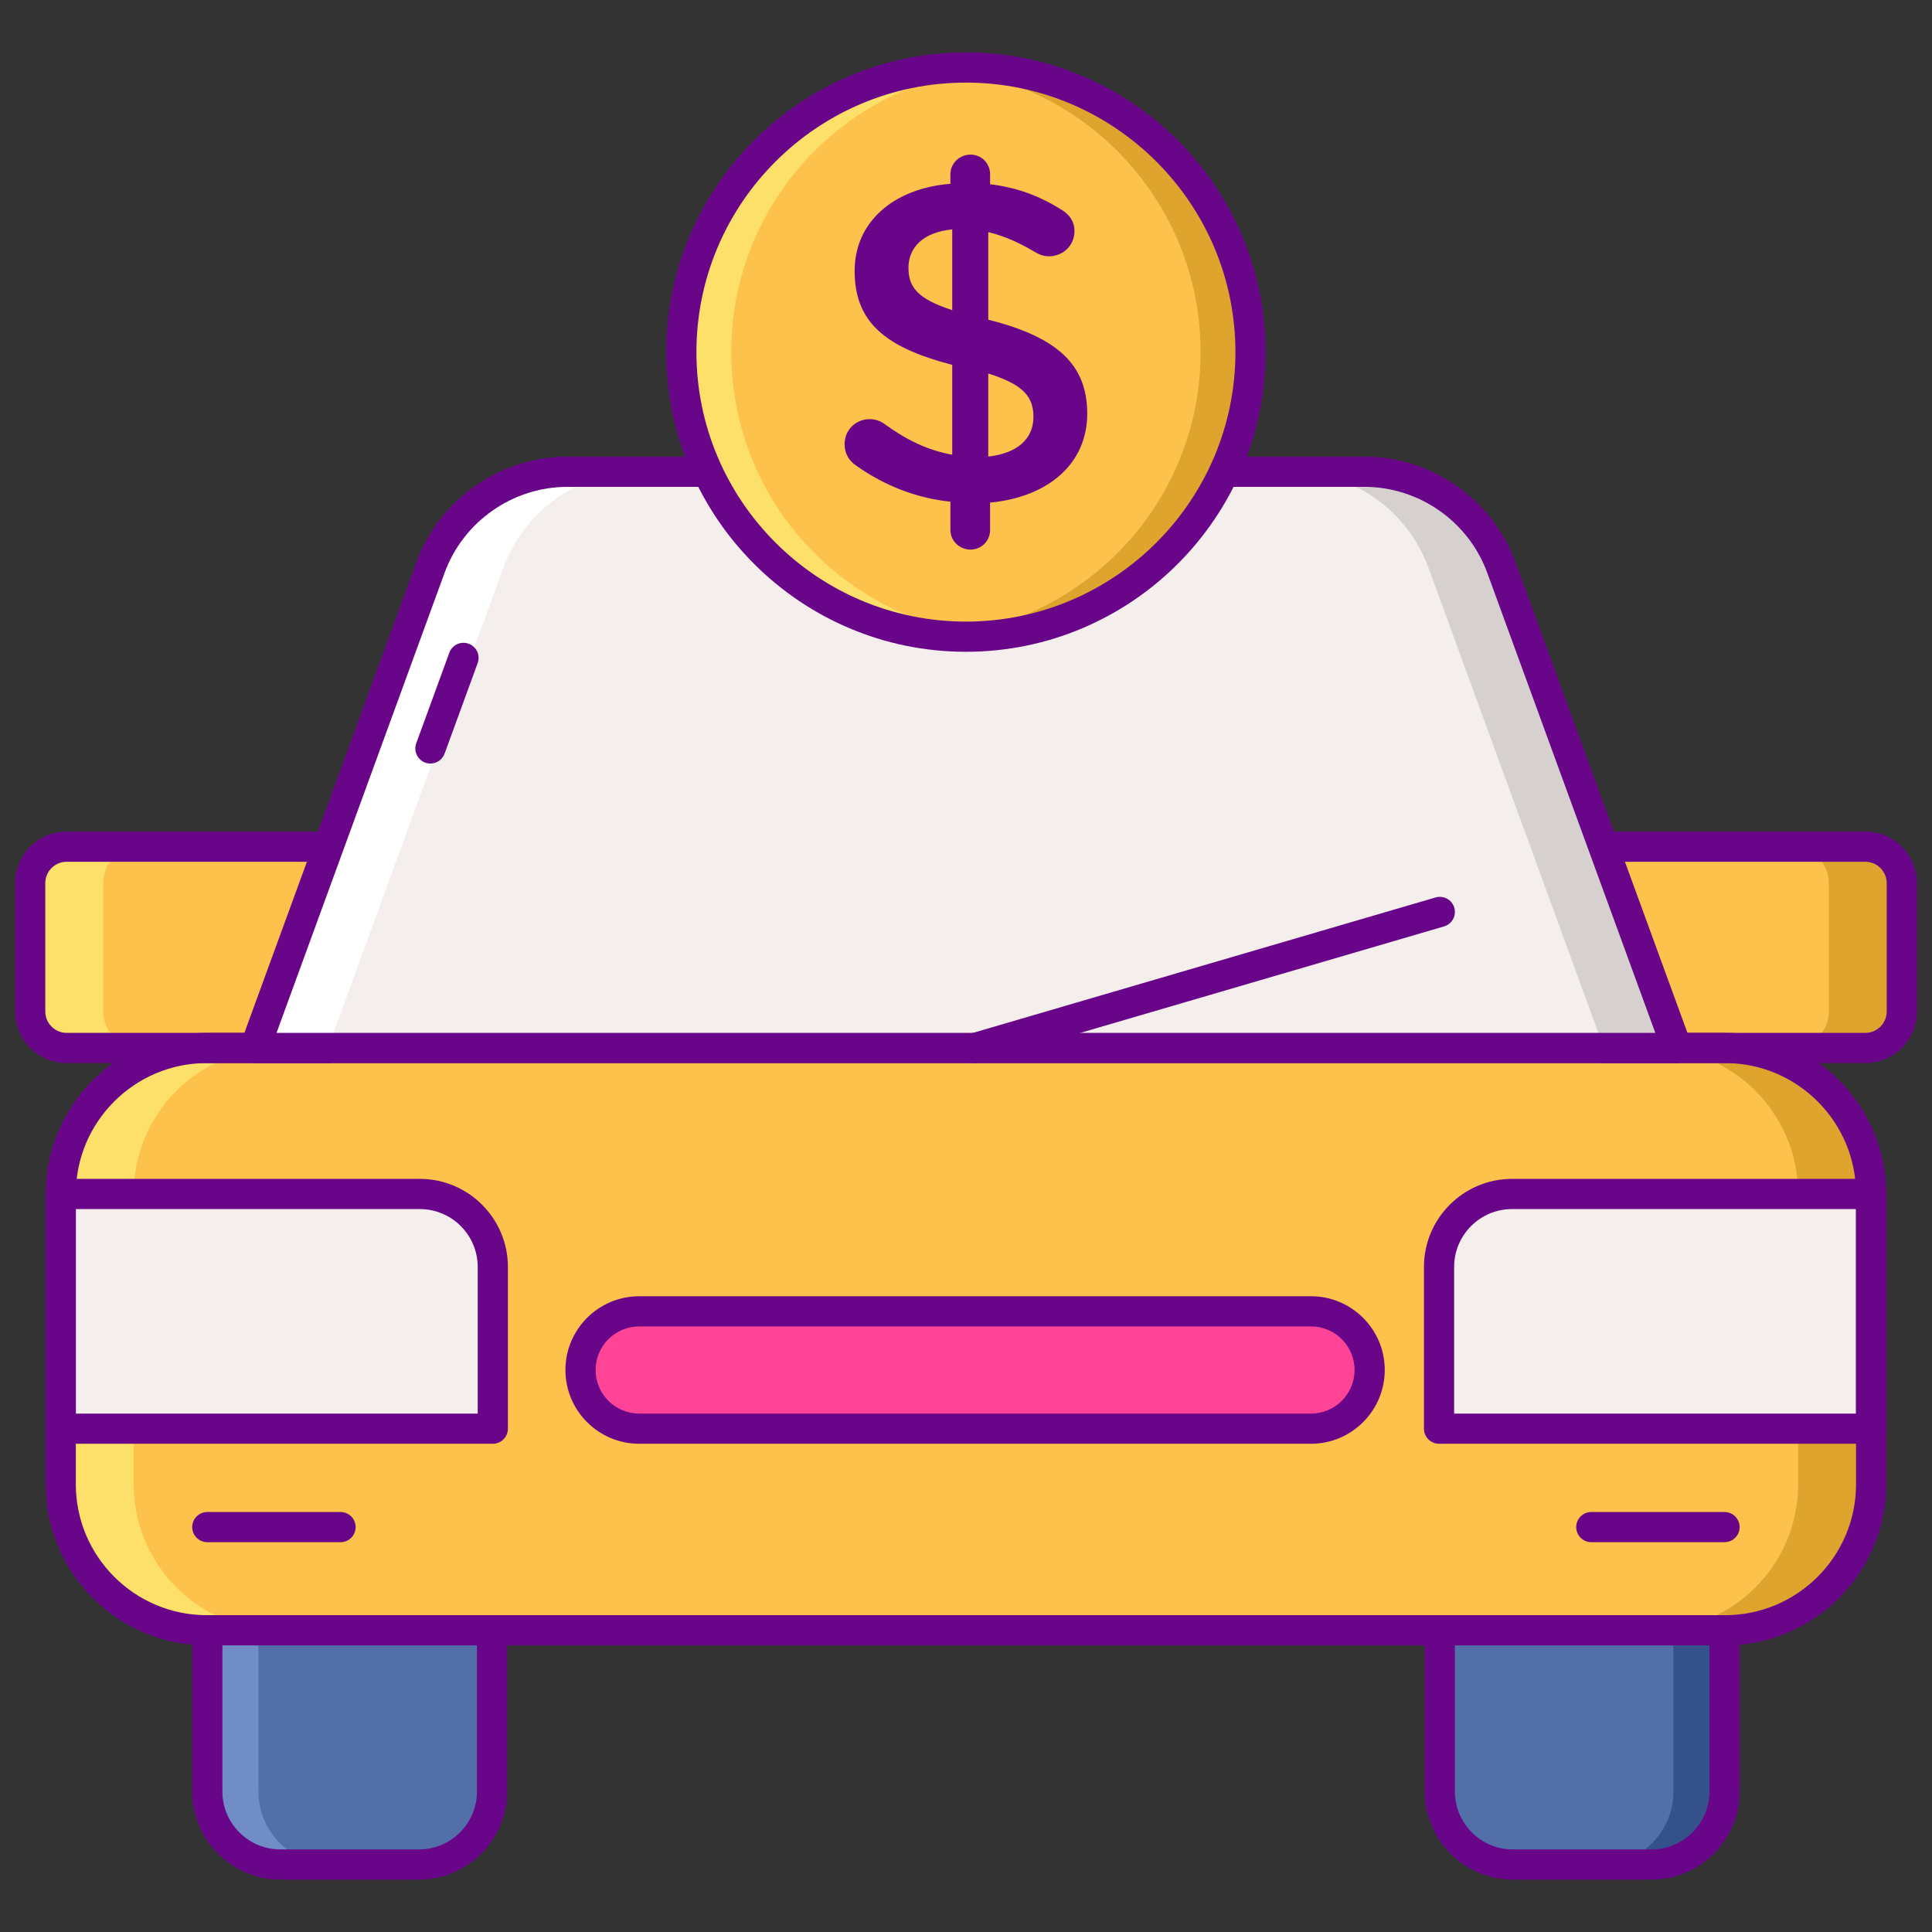 <svg id="Layer_1" enable-background="new 0 0 256 256" height="512" viewBox="0 0 256 256" width="512" xmlns="http://www.w3.org/2000/svg"><rect x="0" y="0" width="256" height="256" fill="#333333" stroke="none"/><path d="m218.837 247.055h-18.383c-5.342 0-9.673-4.331-9.673-9.673v-21.365h37.729v21.365c0 5.342-4.331 9.673-9.673 9.673z" fill="#526faa"/><path d="m228.588 216.017h-201.196c-10.684 0-19.346-8.661-19.346-19.346v-38.463c0-10.684 8.661-19.346 19.346-19.346h201.196c10.684 0 19.346 8.661 19.346 19.346v38.463c0 10.685-8.662 19.346-19.346 19.346z" fill="#fcc24c"/><path d="m212.443 112.187h34.72c2.671 0 4.836 2.165 4.836 4.836v17.003c0 2.671-2.165 4.836-4.836 4.836h-34.72z" fill="#fcc24c"/><path d="m43.557 112.187h-34.721c-2.671 0-4.836 2.165-4.836 4.836v17.003c0 2.671 2.165 4.836 4.836 4.836h34.72v-26.675z" fill="#fcc24c"/><path d="m55.526 247.055h-18.384c-5.342 0-9.673-4.331-9.673-9.673v-21.365h37.729v21.365c.001 5.342-4.33 9.673-9.672 9.673z" fill="#526faa"/><path d="m221.739 216.017v21.365c0 5.342-4.331 9.673-9.673 9.673h6.771c5.342 0 9.673-4.331 9.673-9.673v-21.365z" fill="#34518c"/><path d="m34.241 216.017v21.365c0 5.342 4.331 9.673 9.673 9.673h-6.771c-5.342 0-9.673-4.331-9.673-9.673v-21.365z" fill="#708dc8"/><path d="m228.588 138.863h-9.673c10.684 0 19.346 8.661 19.346 19.346v38.463c0 10.684-8.661 19.346-19.346 19.346h9.673c10.684 0 19.346-8.661 19.346-19.346v-38.463c0-10.685-8.662-19.346-19.346-19.346z" fill="#dea42e"/><path d="m27.392 138.863h9.673c-10.684 0-19.346 8.661-19.346 19.346v38.463c0 10.684 8.661 19.346 19.346 19.346h-9.673c-10.684 0-19.346-8.661-19.346-19.346v-38.463c0-10.685 8.661-19.346 19.346-19.346z" fill="#fce06a"/><path d="m65.3 189.307h-57.254v-31.098h47.581c5.342 0 9.673 4.331 9.673 9.673z" fill="#f4efed"/><path d="m190.679 189.307h57.254v-31.098h-47.581c-5.342 0-9.673 4.331-9.673 9.673z" fill="#f4efed"/><path d="m13.673 134.026v-17.003c0-2.671 2.165-4.837 4.836-4.837h-9.673c-2.671 0-4.836 2.166-4.836 4.837v17.003c0 2.671 2.165 4.837 4.836 4.837h9.673c-2.671 0-4.836-2.166-4.836-4.837z" fill="#fce06a"/><path d="m247.163 112.187h-9.673c2.671 0 4.836 2.166 4.836 4.837v17.003c0 2.671-2.165 4.837-4.836 4.837h9.673c2.671 0 4.837-2.166 4.837-4.837v-17.003c0-2.672-2.165-4.837-4.837-4.837z" fill="#dea42e"/><g fill="#690589"><path d="m43.557 140.863h-34.721c-3.77 0-6.836-3.067-6.836-6.836v-17.003c0-3.77 3.067-6.836 6.836-6.836h34.72c1.104 0 2 .896 2 2v26.676c.001 1.103-.895 1.999-1.999 1.999zm-34.721-26.676c-1.564 0-2.836 1.272-2.836 2.836v17.003c0 1.564 1.272 2.836 2.836 2.836h32.72v-22.676h-32.72z"/><path d="m247.164 140.863h-34.72c-1.104 0-2-.896-2-2v-26.676c0-1.104.896-2 2-2h34.72c3.77 0 6.836 3.067 6.836 6.836v17.003c0 3.77-3.067 6.837-6.836 6.837zm-32.721-4h32.72c1.564 0 2.836-1.272 2.836-2.836v-17.003c0-1.564-1.272-2.836-2.836-2.836h-32.72z"/><path d="m228.588 218.018h-201.196c-11.77 0-21.346-9.576-21.346-21.346v-38.463c0-11.77 9.576-21.346 21.346-21.346h201.196c11.77 0 21.346 9.576 21.346 21.346v38.463c0 11.77-9.576 21.346-21.346 21.346zm-201.196-77.155c-9.564 0-17.346 7.781-17.346 17.346v38.463c0 9.564 7.781 17.346 17.346 17.346h201.196c9.564 0 17.346-7.781 17.346-17.346v-38.463c0-9.564-7.781-17.346-17.346-17.346z"/><path d="m55.526 249.055h-18.383c-6.437 0-11.673-5.236-11.673-11.673v-21.365c0-1.104.896-2 2-2h37.729c1.104 0 2 .896 2 2v21.365c0 6.437-5.237 11.673-11.673 11.673zm-26.056-31.037v19.365c0 4.231 3.442 7.673 7.673 7.673h18.383c4.231 0 7.673-3.442 7.673-7.673v-19.365z"/><path d="m218.837 249.055h-18.383c-6.437 0-11.673-5.236-11.673-11.673v-21.365c0-1.104.896-2 2-2h37.729c1.104 0 2 .896 2 2v21.365c0 6.437-5.237 11.673-11.673 11.673zm-26.056-31.037v19.365c0 4.231 3.442 7.673 7.673 7.673h18.383c4.231 0 7.673-3.442 7.673-7.673v-19.365z"/><path d="m65.3 191.307h-57.254c-1.104 0-2-.896-2-2v-31.099c0-1.104.896-2 2-2h47.581c6.437 0 11.673 5.236 11.673 11.673v21.426c0 1.105-.895 2-2 2zm-55.254-4h53.254v-19.426c0-4.231-3.442-7.673-7.673-7.673h-45.581z"/><path d="m247.934 191.307h-57.254c-1.104 0-2-.896-2-2v-21.426c0-6.437 5.236-11.673 11.673-11.673h47.581c1.104 0 2 .896 2 2v31.099c0 1.105-.896 2-2 2zm-55.254-4h53.254v-27.099h-45.581c-4.231 0-7.673 3.442-7.673 7.673z"/></g><path d="m173.712 173.758h-89.015c-4.294 0-7.774 3.481-7.774 7.775 0 4.294 3.481 7.775 7.774 7.775h89.015c4.294 0 7.775-3.481 7.775-7.775 0-4.295-3.481-7.775-7.775-7.775z" fill="#ff4397"/><path d="m45.124 204.349h-17.654c-1.104 0-2-.896-2-2s.896-2 2-2h17.654c1.104 0 2 .896 2 2s-.896 2-2 2z" fill="#690589"/><path d="m228.51 204.349h-17.654c-1.104 0-2-.896-2-2s.896-2 2-2h17.654c1.104 0 2 .896 2 2s-.896 2-2 2z" fill="#690589"/><path d="m180.777 62.509h-105.575c-8.125 0-15.384 5.077-18.171 12.708l-23.249 63.646h188.415l-23.249-63.646c-2.787-7.632-10.046-12.708-18.171-12.708z" fill="#f4efed"/><path d="m84.875 62.509h-9.673c-8.125 0-15.384 5.077-18.171 12.708l-23.249 63.646h9.673l23.249-63.646c2.788-7.632 10.047-12.708 18.171-12.708z" fill="#fff"/><path d="m198.948 75.217c-2.788-7.632-10.047-12.708-18.171-12.708h-9.673c8.125 0 15.384 5.077 18.171 12.708l23.249 63.646h9.673z" fill="#d6d1cf"/><path d="m222.197 140.863h-188.415c-.653 0-1.265-.319-1.639-.854s-.463-1.219-.239-1.832l23.249-63.646c3.063-8.387 11.121-14.022 20.05-14.022h105.574c8.929 0 16.987 5.635 20.05 14.022l23.249 63.646c.224.613.135 1.297-.239 1.832-.375.535-.987.854-1.64.854zm-185.555-4h182.695l-22.267-60.96c-2.49-6.815-9.038-11.394-16.293-11.394h-105.574c-7.256 0-13.803 4.579-16.293 11.394z" fill="#690589"/><path d="m57.033 101.175c-.228 0-.46-.039-.686-.122-1.038-.379-1.572-1.527-1.192-2.564l4.383-12c.378-1.038 1.529-1.573 2.564-1.192 1.038.379 1.572 1.527 1.192 2.564l-4.383 12c-.296.81-1.062 1.314-1.878 1.314z" fill="#690589"/><ellipse cx="127.99" cy="46.655" fill="#fcc24c" rx="37.71" ry="37.71" transform="matrix(.945 -.327 .327 .945 -8.221 44.463)"/><path d="m127.99 8.945c-1.115 0-2.216.058-3.307.153 19.276 1.676 34.403 17.845 34.403 37.557 0 19.711-15.126 35.881-34.403 37.557 1.091.095 2.192.153 3.307.153 20.827 0 37.71-16.883 37.71-37.71s-16.884-37.71-37.71-37.71z" fill="#dea42e"/><path d="m127.99 84.365c1.115 0 2.216-.058 3.307-.153-19.277-1.676-34.403-17.845-34.403-37.557 0-19.711 15.126-35.881 34.403-37.557-1.091-.095-2.192-.153-3.307-.153-20.827 0-37.71 16.883-37.71 37.71s16.883 37.71 37.71 37.71z" fill="#fce06a"/><path d="m127.99 86.365c-21.896 0-39.71-17.814-39.71-39.71s17.814-39.71 39.71-39.71 39.71 17.814 39.71 39.71-17.814 39.71-39.71 39.71zm0-75.42c-19.69 0-35.71 16.02-35.71 35.71s16.02 35.71 35.71 35.71 35.71-16.02 35.71-35.71-16.02-35.71-35.71-35.71z" fill="#690589"/><path d="m128.594 20.486c1.451 0 2.599 1.149 2.599 2.599v1.329c3.565.423 6.588 1.571 9.367 3.324.967.544 1.813 1.451 1.813 2.901 0 1.873-1.511 3.324-3.385 3.324-.604 0-1.208-.181-1.813-.544-2.115-1.269-4.17-2.176-6.225-2.659v11.603c9.186 2.297 13.114 5.983 13.114 12.45 0 6.648-5.197 11.06-12.873 11.785v3.626c0 1.451-1.148 2.599-2.599 2.599s-2.659-1.148-2.659-2.599v-3.747c-4.533-.483-8.702-2.115-12.389-4.714-1.028-.665-1.632-1.632-1.632-2.901 0-1.874 1.451-3.324 3.324-3.324.725 0 1.45.242 1.994.665 2.84 2.055 5.62 3.445 8.945 4.049v-11.905c-8.824-2.297-12.934-5.62-12.934-12.45 0-6.466 5.137-10.939 12.691-11.543v-1.269c.003-1.45 1.212-2.599 2.662-2.599zm-2.417 20.609v-10.697c-3.868.362-5.802 2.417-5.802 5.076 0 2.539 1.148 4.11 5.802 5.621zm4.774 8.4v11c3.868-.423 5.983-2.357 5.983-5.258 0-2.659-1.33-4.291-5.983-5.742z" fill="#690589"/><path d="m129.204 140.863c-.865 0-1.663-.566-1.918-1.438-.311-1.06.297-2.171 1.357-2.481l61.576-18.027c1.06-.31 2.171.297 2.481 1.357.311 1.06-.297 2.171-1.357 2.481l-61.576 18.027c-.188.055-.377.081-.563.081z" fill="#690589"/><path d="m173.712 191.307h-89.015c-5.39 0-9.775-4.385-9.775-9.775s4.385-9.774 9.775-9.774h89.015c5.39 0 9.774 4.385 9.774 9.774s-4.384 9.775-9.774 9.775zm-89.015-15.549c-3.184 0-5.775 2.59-5.775 5.774s2.591 5.775 5.775 5.775h89.015c3.184 0 5.774-2.591 5.774-5.775s-2.59-5.774-5.774-5.774z" fill="#690589"/></svg>